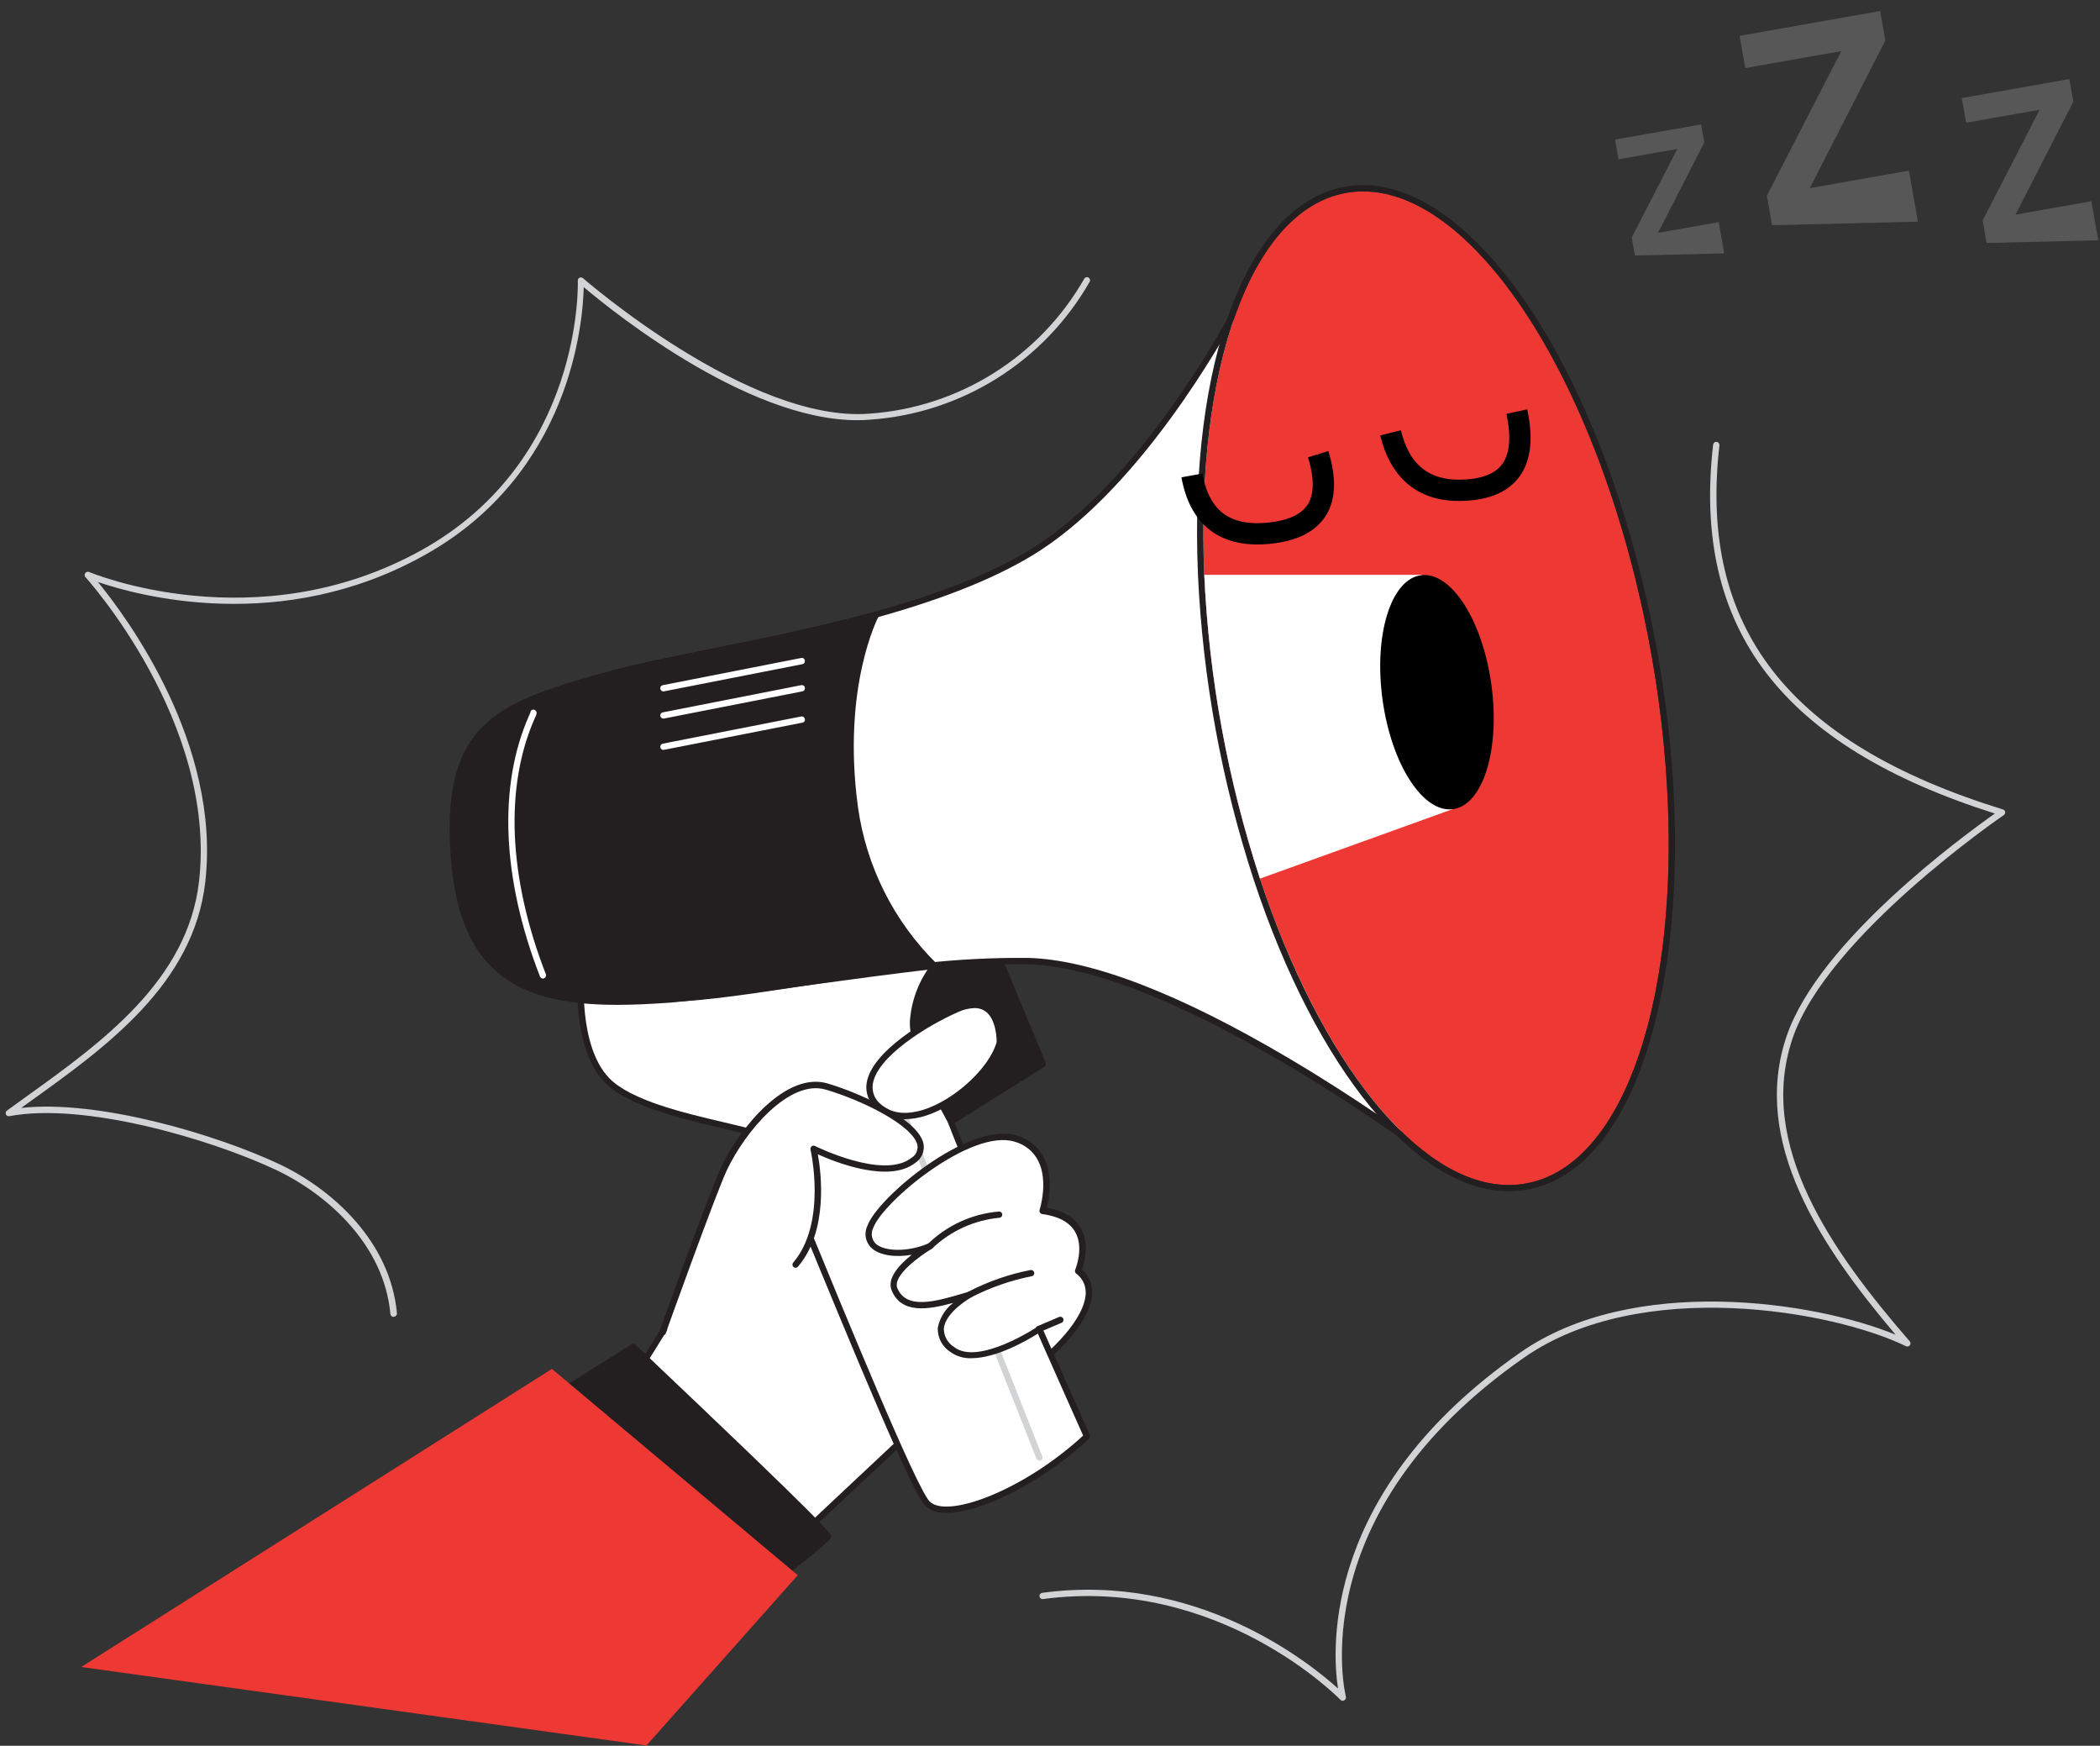 <svg xmlns="http://www.w3.org/2000/svg" width="148" height="123" viewBox="0 0 148 123">
    <rect x="0" y="0" width="148" height="123" fill="#333333" stroke="none"/>
    <g fill="none" fill-rule="evenodd">
        <g>
            <g transform="translate(-113 -144) translate(113 144)">
                <path fill="#FFF" fill-rule="nonzero" d="M47.624 92.36l-5.536 8.87 12.513 8.637L67.677 97.61s-6.91-17.986-8.871-19.28c-1.96-1.296-11.182 14.029-11.182 14.029z"/>
                <path fill="#231F20" fill-rule="nonzero" d="M54.6 110.106c-.044 0-.087-.014-.123-.04l-12.513-8.636c-.098-.067-.126-.2-.062-.301l5.531-8.871c.346-.568 8.232-13.573 10.902-14.167.207-.057.427-.025.608.088 1.983 1.331 8.658 18.652 8.942 19.388.031.084.008.179-.058.24l-13.075 12.241c-.04.04-.095.06-.151.058zm-12.21-8.92l12.189 8.428 12.84-12.047c-1.956-5.083-7.18-18.013-8.715-19.037-.081-.046-.178-.056-.267-.027-2.066.444-8.365 10.242-10.645 13.968l-5.402 8.715z"/>
                <path fill="#FFF" fill-rule="nonzero" d="M41.01 67.596s-.75 5.873 1.748 8.494c2.497 2.622 10.991 3.371 11.492 4.245.502.874 9.758 24.227 11.111 25.602 1.353 1.375 6.995-.75 11.24-4.746 0 0-9.678-21.606-10.02-23.477-.341-1.872 2.777-9.865 2.777-13.489L41.01 67.596z"/>
                <path fill="#231F20" fill-rule="nonzero" d="M66.714 106.589c-.547.043-1.09-.132-1.508-.488-.923-.923-4.879-10.481-8.87-20.19-1.194-2.915-2.134-5.212-2.276-5.456-.142-.244-1.717-.617-3.105-.945-2.852-.665-6.755-1.583-8.352-3.26-2.542-2.661-1.84-8.427-1.81-8.671.012-.102.093-.181.195-.191l28.343-3.38c.065-.008.13.013.177.058.046.042.071.102.071.164 0 1.907-.851 5.012-1.605 7.753-.683 2.493-1.33 4.844-1.176 5.695.337 1.823 9.91 23.211 10.007 23.428.038.087.018.187-.049.253-3.278 3.079-7.598 5.23-10.042 5.23zM41.21 67.805c-.093.976-.443 5.872 1.708 8.139 1.508 1.583 5.322 2.48 8.134 3.136 2.13.501 3.163.758 3.39 1.153.145.257.886 2.067 2.301 5.509 2.741 6.675 7.838 19.108 8.778 20.048 1.233 1.233 6.653-.798 10.814-4.644-.914-2.049-9.639-21.565-9.971-23.383-.178-.954.443-3.243 1.184-5.89.74-2.649 1.517-5.523 1.583-7.39l-27.92 3.322z"/>
                <path fill="#D1D3D4" fill-rule="nonzero" d="M73.252 102.912c-.092 0-.174-.057-.208-.142L62.842 76.964c-.022-.055-.021-.116.002-.17.024-.054.067-.096.122-.118.055-.023.116-.023.17 0 .055.024.098.068.118.124l10.202 25.81c.023.054.023.115 0 .169-.024.054-.069.095-.124.115-.025.012-.052.018-.08.018z"/>
                <path fill="#231F20" fill-rule="nonzero" d="M65.85 68c-.898 1.148-1.433 2.538-1.535 3.992-.094 2.244 2.683 7.043 2.683 7.043l6.467-4.05-3.15-7.575-4.466.59z"/>
                <path fill="#231F20" fill-rule="nonzero" d="M67.016 79.235h-.04c-.058-.017-.107-.055-.138-.106-.115-.196-2.807-4.88-2.714-7.164.102-1.49.649-2.914 1.57-4.09.036-.04.084-.066.137-.075l4.485-.625c.1-.014.196.04.235.133l3.149 7.576c.04.1.003.216-.089.275l-6.462 4.05c-.04.021-.087.03-.133.026zm-1.047-11.013c-.822 1.09-1.313 2.395-1.415 3.757-.08 1.902 2.023 5.797 2.542 6.724l6.09-3.828-3.008-7.243-4.209.59z"/>
                <path fill="#FFF" fill-rule="nonzero" d="M74.02 95.385s4.457-3.85 1.96-5.85c0 0 1.605-3.695-2.497-4.245 0 0 1.33-4.081-1.916-5.08-3.247-.997-9.577 4.33-10.242 6.246-.665 1.916 2.16 2.218 4.231 1.33 0 0-3.042 1.775-2.519 3.043.763 1.877 3.327.959 5.323.377 0 0-3.646 2.005-1.247 3.873 1.841 1.432 6.139-1.433 6.139-1.433l.767 1.739z"/>
                <path fill="#231F20" fill-rule="nonzero" d="M68.462 95.695c-.531.023-1.055-.133-1.486-.443-.57-.367-.905-1.005-.887-1.681.132-.706.52-1.338 1.09-1.775-1.773.488-3.658.794-4.342-.887-.35-.856.573-1.827 1.42-2.501-1.162.204-2.271.044-2.83-.475-.43-.395-.553-1.025-.302-1.552.697-2.005 7.181-7.408 10.517-6.383.825.227 1.52.783 1.92 1.54.684 1.33.369 2.953.209 3.547 1.166.205 1.974.692 2.404 1.455.625 1.114.24 2.453.075 2.906.45.388.711.95.719 1.543.04 2.067-2.661 4.436-2.794 4.538-.054.046-.126.064-.196.048-.067-.015-.124-.061-.155-.124l-.66-1.503c-.715.46-2.928 1.747-4.702 1.747zm-.102-4.715c.09-.002.172.053.204.138.043.104.001.225-.098.28 0 0-1.854 1.033-1.947 2.217 0 .529.276 1.02.727 1.295 1.7 1.33 5.842-1.41 5.882-1.437.054-.039.123-.05.186-.031.063.02.115.064.142.124l.643 1.46c.643-.608 2.449-2.458 2.418-3.993-.007-.518-.259-1.004-.68-1.308-.075-.064-.1-.17-.061-.262 0 0 .647-1.53 0-2.661-.386-.683-1.171-1.109-2.324-1.264-.066-.01-.124-.047-.16-.102-.036-.055-.044-.124-.022-.186 0-.023.643-2.032-.111-3.482-.342-.657-.944-1.14-1.659-1.33-3.065-.941-9.315 4.24-9.967 6.102-.176.363-.103.798.182 1.083.648.594 2.364.58 3.753-.031.107-.045.23 0 .283.104.052.104.016.23-.084.29-.745.444-2.794 1.876-2.426 2.768.639 1.561 2.763.927 4.64.373l.417-.125c.019-.011.04-.019.062-.022z"/>
                <path fill="#FFF" fill-rule="nonzero" d="M70.462 73.442s.111-3.721-3.043-2.333c-3.153 1.389-7.944 4.702-5.455 6.884 2.488 2.182 7.749-1.712 8.498-4.55z"/>
                <path fill="#231F20" fill-rule="nonzero" d="M63.769 78.854c-.714.02-1.41-.226-1.952-.692-.564-.437-.848-1.145-.74-1.85.346-2.249 4.24-4.52 6.254-5.402.962-.444 1.747-.444 2.333-.045 1.064.714 1.02 2.51 1.02 2.586.002.016.002.033 0 .049-.524 1.996-3.105 4.391-5.5 5.127-.458.145-.935.22-1.415.227zm4.91-7.829c-.406.015-.805.113-1.17.288-2.25.99-5.7 3.158-5.998 5.066-.082.556.148 1.113.6 1.45.886.776 2.084.63 2.93.373 2.219-.683 4.698-2.959 5.2-4.79 0-.205-.023-1.642-.826-2.179-.218-.143-.475-.216-.736-.208z"/>
                <path fill="#FFF" fill-rule="nonzero" d="M46.683 93.868s3.549-9.865 4.334-11.533c1.33-2.82 4.502-6.582 7.22-5.797 2.72.785 8.428 3.433 6.117 5.23-2.106 1.645-7.017-.82-7.017-.82s1.225 5.215-1.25 8.138"/>
                <path fill="#231F20" fill-rule="nonzero" d="M46.683 94.09c-.024.004-.05.004-.075 0-.056-.02-.102-.06-.127-.114-.025-.054-.027-.115-.006-.17.142-.404 3.548-9.891 4.342-11.555 1.398-2.95 4.64-6.742 7.483-5.921 1.978.572 6.436 2.444 6.79 4.28.084.523-.151 1.046-.598 1.33-1.854 1.442-5.607-.048-6.853-.611.24 1.33.74 5.389-1.384 7.895-.047.07-.13.108-.215.097-.085-.012-.155-.071-.18-.152-.027-.082-.004-.17.058-.23 2.373-2.807 1.215-7.894 1.202-7.947-.018-.085.013-.172.08-.227.067-.053.16-.061.235-.022.049.022 4.808 2.386 6.782.847.315-.177.49-.528.443-.887-.27-1.41-3.991-3.22-6.475-3.934-2.564-.745-5.669 2.95-6.96 5.682-.776 1.64-4.289 11.417-4.324 11.532-.046.075-.13.116-.218.107z"/>
                <path fill="#FFF" fill-rule="nonzero" d="M101.204 81.75S83.1 68 72.418 67.743c-2.702-.038-5.404.11-8.086.443-6.32.719-12.672 2.04-17.076 2.218-8.743.333-15.285-2.47-15.298-11.594 0-7.807 3.681-9.24 11.465-11.386 3.85-1.06 11.271-2.151 18.297-4.103 4.284-1.193 8.427-2.701 11.51-4.72C81.39 33.28 87.48 21.127 87.48 21.127l13.723 60.624z"/>
                <path fill="#231F20" fill-rule="nonzero" d="M101.204 81.95c-.048 0-.095-.015-.133-.045-.181-.137-18.185-13.714-28.657-13.963-2.692-.038-5.384.11-8.055.444-2.6.293-5.18.687-7.678 1.069-3.504.537-6.813 1.042-9.416 1.14-5.687.213-9.874-.923-12.42-3.389-2.045-1.97-3.105-4.804-3.105-8.427 0-8.015 3.992-9.488 11.63-11.6 1.628-.443 3.881-.886 6.49-1.423 3.632-.727 7.748-1.552 11.807-2.661 5.007-1.397 8.75-2.932 11.448-4.693 8.014-5.234 14.113-17.267 14.17-17.387.043-.084.134-.132.227-.12.093.01.17.077.19.169l13.724 60.62c.02.09-.019.185-.097.235-.038.021-.081.032-.125.03zM71.46 67.49h.963c4.466.106 10.694 2.506 18.504 7.128 4.715 2.794 8.605 5.593 9.927 6.564L87.379 21.747c-1.295 2.417-6.91 12.361-14.047 17.023-2.732 1.774-6.516 3.34-11.572 4.746-4.072 1.131-8.193 1.96-11.834 2.688-2.6.523-4.844.971-6.463 1.415-7.642 2.111-11.315 3.464-11.301 11.173 0 3.5.998 6.21 2.954 8.108 2.475 2.377 6.55 3.477 12.113 3.265 2.577-.098 5.877-.604 9.368-1.136 2.501-.381 5.087-.776 7.69-1.073 2.38-.293 4.775-.449 7.173-.466z"/>
                <path fill="#231F20" fill-rule="nonzero" d="M65.85 68c-6.321.719-14.194 1.974-18.594 2.373-10.033.914-14.708-1.22-15.298-10.326-.604-9.363 3.681-10.507 11.465-12.654 3.85-1.06 11.271-2.151 18.297-4.103 0 0-2.662 4.901-1.477 13.555.576 4.238 2.55 8.163 5.606 11.155z"/>
                <path fill="#231F20" fill-rule="nonzero" d="M43.468 70.799c-3.939 0-6.61-.74-8.428-2.302-1.987-1.699-3.034-4.374-3.295-8.428-.612-9.51 3.703-10.698 11.532-12.863h.089c1.628-.443 3.88-.887 6.489-1.423 3.633-.728 7.749-1.553 11.807-2.662.085-.024.176.006.23.076.059.068.068.166.023.244-.027.049-2.595 4.945-1.45 13.417.582 4.182 2.526 8.056 5.53 11.022.067.057.093.148.067.23-.027.084-.1.145-.186.156-2.914.333-6.134.772-9.248 1.198-3.588.492-6.982.958-9.35 1.175-1.393.098-2.661.16-3.81.16zm17.857-27.154c-3.921 1.064-7.869 1.858-11.373 2.559-2.599.523-4.843.971-6.462 1.415l-.089.027C35.79 49.744 31.598 50.9 32.188 60.065c.253 3.92 1.251 6.498 3.136 8.112 2.262 1.934 5.935 2.55 11.918 2.005 2.36-.213 5.766-.678 9.315-1.17 2.95-.404 5.997-.821 8.787-1.145-2.877-3.007-4.739-6.84-5.323-10.96-.963-7.186.692-11.856 1.295-13.262h.009z"/>
                <path fill="#ED3833" fill-rule="nonzero" d="M107.56 83.382c-6.71 1.224-14.242-7.85-18.762-21.476-2.27-6.925-3.59-14.126-3.925-21.406-.621-14.438 3.229-25.677 9.975-26.906 8.344-1.521 17.955 12.863 21.468 32.135 3.513 19.273-.408 36.132-8.756 37.653z"/>
                <g fill="#575757" fill-rule="nonzero">
                    <path d="M10.769 15.077L10.769 12.966 17.705 3.843 10.834 3.843 10.834 1.538 20.892 1.538 20.892 3.649 13.841 12.966 20.935 12.966 20.935 16.615z" transform="translate(113) rotate(-10 15.852 9.077)"/>
                    <path d="M1.538 17.52L1.538 16.227 5.785 10.642 1.578 10.642 1.578 9.231 7.736 9.231 7.736 10.523 3.419 16.227 7.763 16.227 7.763 18.462z" transform="translate(113) rotate(-10 4.65 13.846)"/>
                    <path d="M26.154 16.515L26.154 14.9 31.462 7.918 26.203 7.918 26.203 6.154 33.901 6.154 33.901 7.769 28.505 14.9 33.934 14.9 33.934 17.692z" transform="translate(113) rotate(-10 30.044 11.923)"/>
                </g>
                <path fill="#231F20" fill-rule="nonzero" d="M96.073 13.488c8.041 0 16.899 13.914 20.243 32.246 3.513 19.272-.408 36.127-8.756 37.648-.403.075-.813.112-1.224.111-6.387 0-13.306-8.787-17.538-21.587-2.27-6.925-3.59-14.126-3.925-21.406-.621-14.438 3.229-25.677 9.975-26.906.404-.074.814-.111 1.225-.11v.004zm0-.448c-.438 0-.874.04-1.304.12-6.836 1.242-10.992 12.237-10.34 27.358.34 7.32 1.668 14.56 3.948 21.525 4.413 13.307 11.461 21.89 17.96 21.89.437 0 .873-.04 1.303-.12 4.223-.768 7.483-5.208 9.177-12.504 1.668-7.168 1.646-16.278-.066-25.66-1.62-8.87-4.609-17.111-8.428-23.153-3.819-6.04-8.188-9.452-12.246-9.452l-.004-.004z"/>
                <path fill="#FFF" fill-rule="nonzero" d="M102.406 57l-13.608 4.906c-2.27-6.925-3.59-14.126-3.925-21.406h15.333l2.2 16.5z"/>
                <ellipse cx="101.272" cy="48.77" fill="#000" fill-rule="nonzero" rx="3.872" ry="8.317" transform="rotate(-7.83 101.272 48.77)"/>
                <path fill="#231F20" fill-rule="nonzero" d="M68.36 91.424c-.105.002-.197-.068-.221-.17-.025-.101.025-.206.119-.252 1.379-.714 2.853-1.226 4.377-1.521.121-.016.233.066.253.186.01.059-.005.118-.04.165-.035.048-.088.08-.146.088-1.475.292-2.903.79-4.24 1.477-.031.018-.067.027-.102.027zM65.556 88.004c-.056-.001-.11-.023-.15-.062-.042-.04-.066-.097-.066-.155 0-.059.024-.115.066-.156 1.352-1.309 3.114-2.111 4.99-2.27.12-.01.227.078.24.2.005.057-.012.116-.05.161-.038.045-.092.073-.15.078-1.763.166-3.42.917-4.707 2.133-.045.047-.107.073-.173.071zM73.252 93.863c-.08.016-.16-.011-.214-.072-.054-.06-.07-.145-.045-.222.026-.076.091-.133.17-.15l1.477-.63c.113-.048.244.004.293.116.05.113-.003.244-.115.293l-1.477.63c-.027.018-.057.03-.089.035zM55.39 110.745s2.906-2.28 2.977-2.52c.07-.24-13.75-13.306-13.75-13.306l-7.802 4.91 18.575 10.916z"/>
                <path fill="#231F20" fill-rule="nonzero" d="M55.39 110.967c-.039 0-.077-.011-.11-.032L36.68 100.02c-.066-.039-.108-.11-.11-.187 0-.077.04-.15.106-.19l7.833-4.933c.086-.052.196-.041.27.027 13.915 13.182 13.853 13.382 13.8 13.555 0 .075-.094.302-3.052 2.63-.04.03-.088.046-.138.045zM37.205 99.825l18.154 10.645c1.167-.918 2.391-1.925 2.72-2.262-.888-1.02-8.38-8.193-13.49-13.036l-7.384 4.653z"/>
                <path fill="#ED3833" fill-rule="nonzero" d="M56.224 110.984L38.895 96.449 5.722 117.451 45.561 122.982z"/>
                <path fill="#FFF" fill-rule="nonzero" d="M38.265 68.945c-.092-.002-.173-.058-.209-.142-2.692-6.924-2.958-13.462-.758-18.412.044-.097.071-.164.084-.195 0-.056.023-.11.065-.148.041-.038.097-.057.153-.052.126.01.222.118.217.244-.015.118-.054.231-.115.333-2.152 4.84-1.881 11.257.767 18.066.043.114-.012.241-.124.288-.025.012-.052.018-.08.018zM46.754 48.715c-.106-.003-.196-.078-.217-.182-.012-.057 0-.117.033-.165.032-.049.083-.082.14-.093l9.758-1.916c.057-.013.117-.002.166.031s.082.084.091.142c.012.058 0 .118-.032.167-.032.049-.083.083-.14.095l-9.759 1.916-.04.005zM46.754 50.63c-.106-.001-.196-.077-.217-.181-.012-.057 0-.117.033-.165.032-.048.083-.082.14-.092l9.758-1.917c.057-.013.117-.001.166.031.049.033.082.084.091.142.012.058 0 .118-.032.167-.032.05-.083.083-.14.095l-9.759 1.916-.04.005zM46.754 52.835c-.105 0-.196-.074-.217-.177-.022-.12.054-.235.173-.262l9.758-1.916c.12-.022.235.057.257.177.013.057.002.118-.03.166-.033.049-.085.082-.143.092l-9.758 1.916-.04.004z"/>
                <path fill="#D1D3D4" fill-rule="nonzero" d="M27.735 92.785c-.115-.001-.21-.089-.222-.204-.443-4.879-4.435-8.427-8.041-10.144C14.85 80.26 5.962 77.644.66 78.641c-.102.022-.205-.032-.244-.129-.04-.095-.009-.206.075-.266.444-.31.852-.617 1.291-.931 5.367-3.85 11.448-8.22 12.246-15.227 1.269-11.178-7.921-21.33-8.014-21.433-.065-.082-.065-.197 0-.28.06-.083.17-.115.266-.075.115.05 11.771 4.915 23.392-1.521 11.448-6.338 11.054-18.877 11.05-19.002-.005-.089.044-.172.123-.212.082-.036.176-.022.244.035.116.102 11.723 10.202 20.177 9.545 6.315-.438 11.994-3.999 15.139-9.492.052-.11.182-.157.292-.106.053.026.094.071.113.127.02.056.015.117-.01.17-3.218 5.64-9.047 9.291-15.525 9.727-7.886.625-18.052-7.58-20.137-9.341-.053 2.422-.887 13.169-11.28 18.917-10.028 5.58-20.1 2.839-22.957 1.859 2.004 2.444 8.675 11.39 7.567 21.13-.821 7.208-6.986 11.635-12.42 15.524l-.554.4c5.455-.6 13.75 1.876 18.185 3.96 3.708 1.748 7.833 5.43 8.295 10.508.01.121-.08.228-.2.24l-.04.017zM94.627 119.829c-.06 0-.118-.024-.16-.067-.084-.089-8.552-8.76-20.958-7.097-.058.01-.118-.006-.164-.042-.047-.036-.078-.09-.084-.148-.016-.122.07-.233.19-.249 10.899-1.472 18.816 4.906 20.847 6.742-.443-2.852-1.05-13.994 12.863-23.685 7.918-5.51 20.687-3.61 26.436-1.242-5.323-6.276-10.202-13.608-7.691-21.016 2.28-6.737 12.543-14.193 14.686-15.706-15.037-4.759-21.348-13.027-19.858-25.987.013-.123.124-.211.246-.198.123.014.21.124.197.247-1.472 12.863 4.88 20.988 19.982 25.65.084.024.145.095.157.181.013.086-.026.171-.1.218-.123.085-12.44 8.508-14.885 15.737-2.537 7.496 2.75 14.992 8.255 21.335.072.08.077.2.011.284-.065.085-.182.111-.277.062-5.11-2.497-18.682-4.919-26.901.798-15.764 10.978-12.602 23.77-12.566 23.899.025.097-.019.199-.107.248-.036.022-.077.035-.12.036z"/>
                <g stroke="#000" stroke-width="1.5">
                    <path d="M0 4.497c.56 3.086 2.437 4.436 5.63 4.05C8.824 8.16 9.914 6.31 8.901 3M14 1.497c.719 2.938 2.565 4.278 5.539 4.018C22.513 5.255 23.634 3.417 22.9 0" transform="translate(84 29)"/>
                </g>
            </g>
        </g>
    </g>
</svg>
